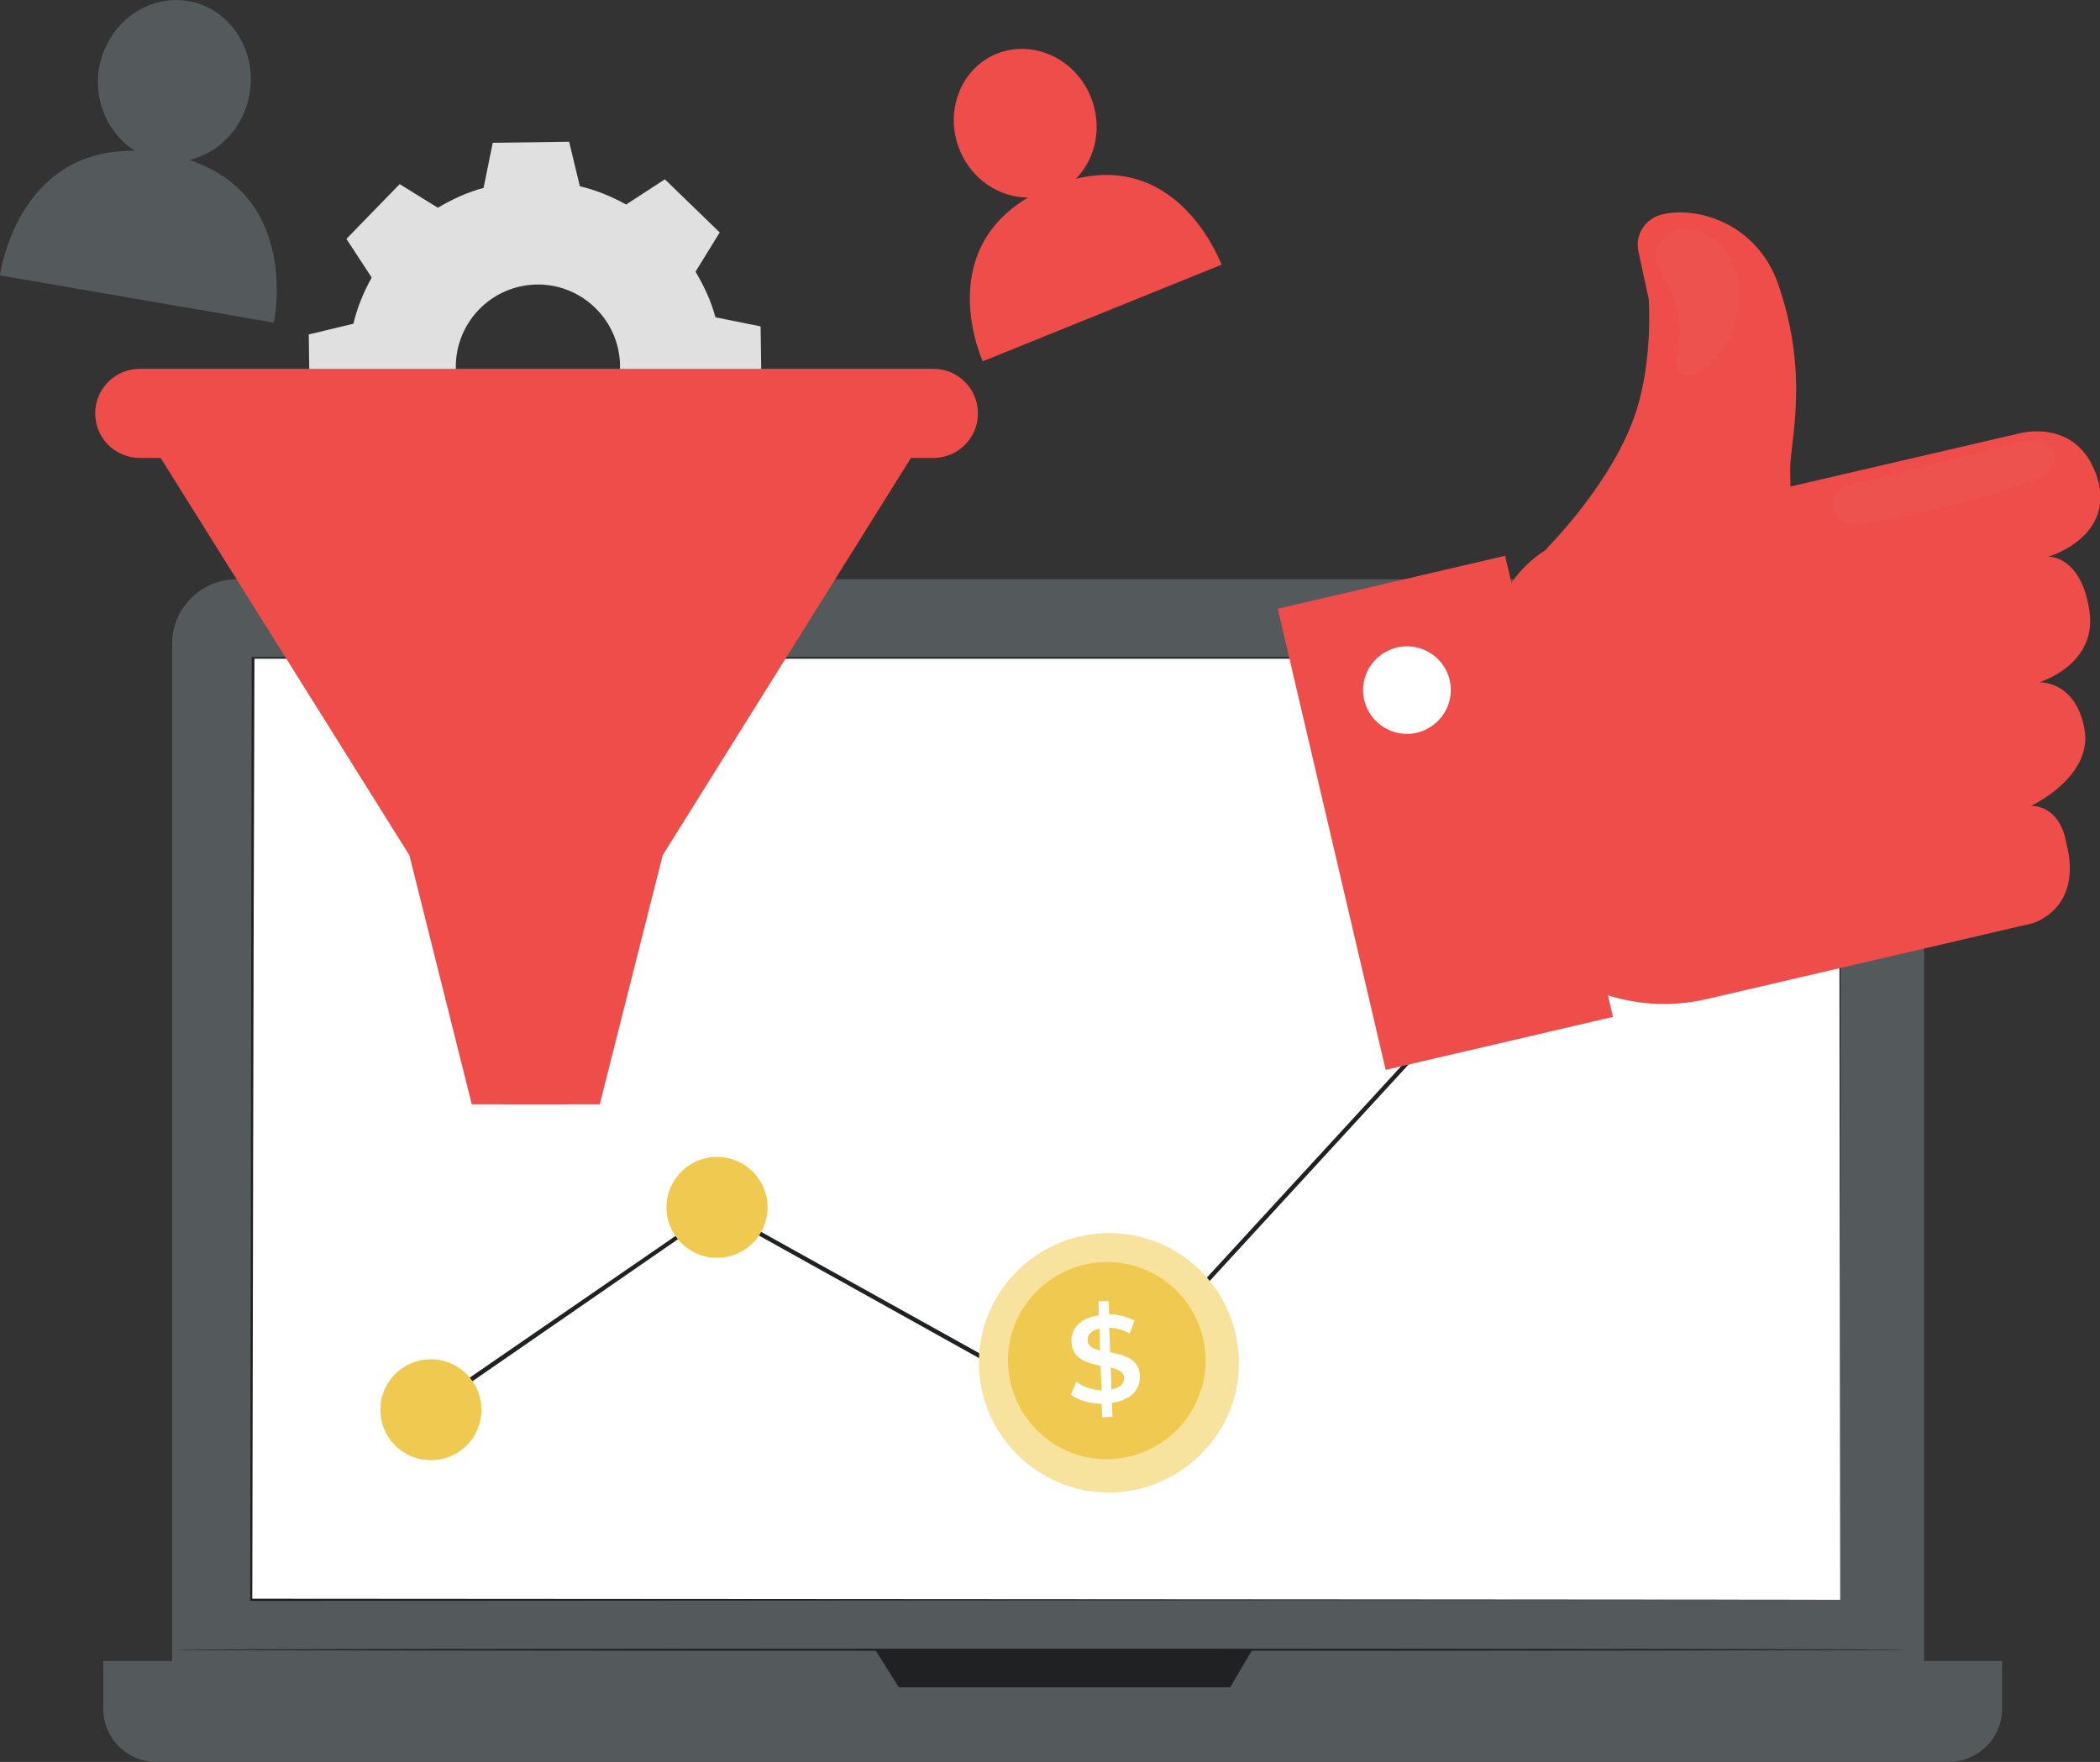 <svg width="143" height="120" viewBox="0 0 143 120" fill="none" xmlns="http://www.w3.org/2000/svg">
<rect x="0" y="0" width="143" height="120" fill="#333333" stroke="none"/>
<g clip-path="url(#clip0_1400_14110)">
<path d="M126.627 118.209H16.117C13.7 118.209 11.722 116.235 11.722 113.821V43.84C11.722 41.427 13.7 39.452 16.117 39.452H126.627C129.045 39.452 131.023 41.427 131.023 43.84V113.821C131.023 116.235 129.045 118.209 126.627 118.209Z" fill="#545A5C"/>
<path d="M132.671 120.001H10.659C8.645 120.001 7.033 118.392 7.033 116.381V113.127H136.334V116.381C136.334 118.392 134.686 120.001 132.671 120.001Z" fill="#545A5C"/>
<path d="M59.596 112.359L61.207 114.919H83.771L85.273 112.359H59.596Z" fill="#1F2122"/>
<path d="M129.998 112.359C129.998 112.396 103.515 112.432 70.841 112.432C38.168 112.432 11.685 112.396 11.685 112.359C11.685 112.323 38.168 112.286 70.841 112.286C103.515 112.286 129.998 112.323 129.998 112.359Z" fill="#1F2122"/>
<path d="M125.309 108.958H17.106L17.216 44.79H125.309V108.958Z" fill="white"/>
<path d="M125.309 108.959C125.309 108.483 125.272 84.132 125.236 44.791L125.309 44.864C96.189 44.864 58.388 44.864 17.253 44.864L17.326 44.791V44.827C17.253 67.569 17.216 89.215 17.18 108.959L17.107 108.886C80.548 108.922 124.613 108.959 125.309 108.959C124.649 108.959 80.585 108.995 17.107 109.032H17.033V108.959C17.07 89.215 17.107 67.569 17.143 44.864V44.827V44.754H17.216C58.388 44.754 96.152 44.754 125.272 44.754H125.345V44.827C125.309 84.132 125.309 108.447 125.309 108.959Z" fill="#1F2122"/>
<path d="M73.881 96.49L73.772 96.454L48.827 82.56L29.414 95.978L29.23 95.722L48.827 82.231L73.808 96.125L113.294 53.163L113.514 53.346L73.881 96.49Z" fill="#1F2122"/>
<path d="M84.357 92.505C84.54 97.368 80.694 101.463 75.823 101.646C70.951 101.829 66.849 97.99 66.665 93.127C66.482 88.264 70.328 84.169 75.2 83.986C80.072 83.803 84.174 87.606 84.357 92.505Z" fill="#F7E39E"/>
<path d="M82.086 92.432C82.232 96.125 79.302 99.233 75.603 99.379C71.903 99.525 68.79 96.6 68.643 92.907C68.496 89.214 71.427 86.107 75.126 85.96C78.862 85.814 81.976 88.739 82.086 92.432Z" fill="#F0CA50"/>
<path d="M75.713 95.54L75.749 96.49L75.053 96.527L75.017 95.613C74.174 95.576 73.368 95.357 72.929 94.991L73.295 94.114C73.735 94.443 74.357 94.662 75.017 94.699L74.943 93.017C73.991 92.834 73.002 92.542 72.965 91.372C72.929 90.531 73.515 89.763 74.833 89.58L74.797 88.629L75.493 88.593L75.529 89.507C76.152 89.507 76.775 89.69 77.251 89.946L76.921 90.823C76.482 90.567 76.006 90.457 75.529 90.421L75.603 92.103C76.555 92.286 77.581 92.542 77.617 93.712C77.654 94.626 77.031 95.357 75.713 95.54ZM74.907 91.993L74.87 90.494C74.284 90.604 74.028 90.933 74.064 91.298C74.064 91.701 74.43 91.847 74.907 91.993ZM76.555 93.858C76.555 93.456 76.152 93.273 75.639 93.127L75.676 94.626C76.299 94.516 76.555 94.224 76.555 93.858Z" fill="white"/>
<path d="M29.341 99.452C31.242 99.452 32.784 97.913 32.784 96.015C32.784 94.117 31.242 92.578 29.341 92.578C27.439 92.578 25.898 94.117 25.898 96.015C25.898 97.913 27.439 99.452 29.341 99.452Z" fill="#F0CA50"/>
<path d="M48.827 85.668C50.728 85.668 52.27 84.129 52.27 82.231C52.27 80.333 50.728 78.794 48.827 78.794C46.925 78.794 45.384 80.333 45.384 82.231C45.384 84.129 46.925 85.668 48.827 85.668Z" fill="#F0CA50"/>
<path d="M112.854 56.71C114.756 56.71 116.297 55.171 116.297 53.273C116.297 51.375 114.756 49.836 112.854 49.836C110.953 49.836 109.411 51.375 109.411 53.273C109.411 55.171 110.953 56.71 112.854 56.71Z" fill="#EE4D4A"/>
<path d="M29.816 14.15C30.805 13.565 31.831 13.089 32.93 12.797L33.553 9.725L38.754 9.652L39.486 12.687C40.585 12.943 41.648 13.382 42.637 13.93L45.274 12.212L49.01 15.832L47.362 18.501C47.948 19.488 48.424 20.512 48.717 21.608L51.794 22.23L51.867 27.422L48.827 28.153C48.571 29.25 48.131 30.311 47.581 31.298L49.303 33.93L45.677 37.66L43.003 36.014C42.014 36.599 40.988 37.075 39.889 37.367L39.23 40.438L34.139 40.585L33.406 37.55C32.307 37.294 31.245 36.855 30.256 36.307L27.619 38.025L23.883 34.406L25.531 31.736C24.945 30.749 24.468 29.726 24.175 28.629L21.099 27.97L21.025 22.779L24.066 22.047C24.322 20.95 24.762 19.89 25.311 18.903L23.589 16.27L27.216 12.541L29.816 14.15ZM32.6 21.097C30.476 23.327 30.512 26.837 32.747 28.994C34.981 31.115 38.498 31.078 40.659 28.848C42.783 26.618 42.746 23.108 40.512 20.95C38.278 18.793 34.761 18.866 32.6 21.097Z" fill="#E0E0E0"/>
<path d="M12.893 10.896C14.908 10.421 16.593 8.702 16.996 6.399C17.509 3.401 15.641 0.549 12.82 0.073C10 -0.402 7.289 1.609 6.74 4.644C6.373 6.947 7.399 9.141 9.194 10.274C1.099 10.128 0 18.757 0 18.757L18.644 21.975C18.644 21.975 20.512 13.419 12.893 10.896Z" fill="#545A5C"/>
<path d="M73.259 12.176C74.614 10.823 75.09 8.629 74.284 6.618C73.222 3.986 70.365 2.67 67.874 3.657C65.42 4.644 64.284 7.606 65.347 10.202C66.153 12.213 68.057 13.456 69.999 13.456C63.552 17.295 66.922 24.608 66.922 24.608L83.185 18.026C83.185 18.099 80.475 10.421 73.259 12.176Z" fill="#EE4D4A"/>
<path d="M8.718 27.642L27.875 58.245L32.124 75.21H38.754V28.154L8.718 27.642Z" fill="#EE4D4A"/>
<path d="M34.248 28.154V75.21H40.841L45.127 58.245L64.247 27.642L34.248 28.154Z" fill="#EE4D4A"/>
<path d="M63.551 31.189H9.524C7.839 31.189 6.483 29.836 6.483 28.154C6.483 26.472 7.839 25.119 9.524 25.119H63.551C65.237 25.119 66.592 26.472 66.592 28.154C66.592 29.836 65.237 31.189 63.551 31.189Z" fill="#EE4D4A"/>
<path d="M101.609 43.071L101.316 45.082L106.261 66.252C109.192 68.19 112.781 68.848 116.224 68.044L138.385 62.888C138.385 62.888 141.901 61.938 140.693 57.367C140.693 57.367 140.4 54.954 138.312 54.881C138.312 54.881 142.561 52.907 141.938 49.616C141.315 46.325 138.861 46.471 138.861 46.471C138.861 46.471 142.89 45.265 142.268 41.535C141.682 37.806 139.484 37.916 139.484 37.916C139.484 37.916 144.136 36.563 142.781 32.431C141.389 28.336 137.396 29.543 137.396 29.543L121.646 33.199L107.836 36.417C104.54 37.111 102.086 39.781 101.609 43.071Z" fill="#EE4D4A"/>
<path d="M105.272 37.404C105.272 37.404 109.961 32.76 111.463 27.861C112.562 24.314 112.269 20.366 112.269 20.366C112.232 20.183 111.866 18.501 111.573 17.148C111.316 16.015 112.012 14.918 113.111 14.625C115.455 14.004 119.631 15.137 121.096 19.378C123.257 25.667 121.865 30.128 121.902 32.066C121.939 34.004 121.939 34.004 121.939 34.004L105.272 37.404Z" fill="#EE4D4A"/>
<path d="M102.49 37.853L87.01 41.462L94.356 72.866L109.837 69.257L102.49 37.853Z" fill="#EE4D4A"/>
<path d="M98.716 46.325C99.082 47.934 98.093 49.506 96.481 49.908C94.87 50.274 93.294 49.286 92.892 47.678C92.525 46.069 93.514 44.497 95.126 44.095C96.738 43.729 98.349 44.716 98.716 46.325Z" fill="white"/>
<g opacity="0.3">
<g opacity="0.3">
<path opacity="0.3" d="M113.257 16.198C112.781 16.637 112.708 17.404 112.891 18.026C113.074 18.647 113.441 19.196 113.734 19.817C114.356 21.134 114.539 22.633 114.246 24.059C114.137 24.497 114.027 25.009 114.32 25.338C114.723 25.814 115.528 25.558 116.005 25.156C117.909 23.693 118.788 21.097 118.239 18.757C117.983 17.77 117.47 16.856 116.664 16.234C115.858 15.686 114.613 15.174 113.257 16.198Z" fill="white"/>
</g>
</g>
<g opacity="0.3">
<g opacity="0.3">
<path opacity="0.3" d="M138.788 30.018C138.238 29.908 137.689 30.054 137.14 30.201C134.026 31.005 130.913 31.773 127.799 32.577C126.774 32.833 124.869 33.053 124.832 34.113C124.612 34.698 125.052 35.319 125.601 35.539C126.151 35.758 126.81 35.685 127.396 35.612C128.642 35.429 129.887 35.137 131.132 34.844C133.623 34.259 136.077 33.638 138.458 32.687C138.825 32.541 139.154 32.394 139.447 32.138C139.74 31.883 139.923 31.517 139.923 31.151C139.887 30.53 139.337 30.128 138.788 30.018Z" fill="white"/>
</g>
</g>
</g>
<defs>
<clipPath id="clip0_1400_14110">
<rect width="143" height="120" fill="white"/>
</clipPath>
</defs>
</svg>
